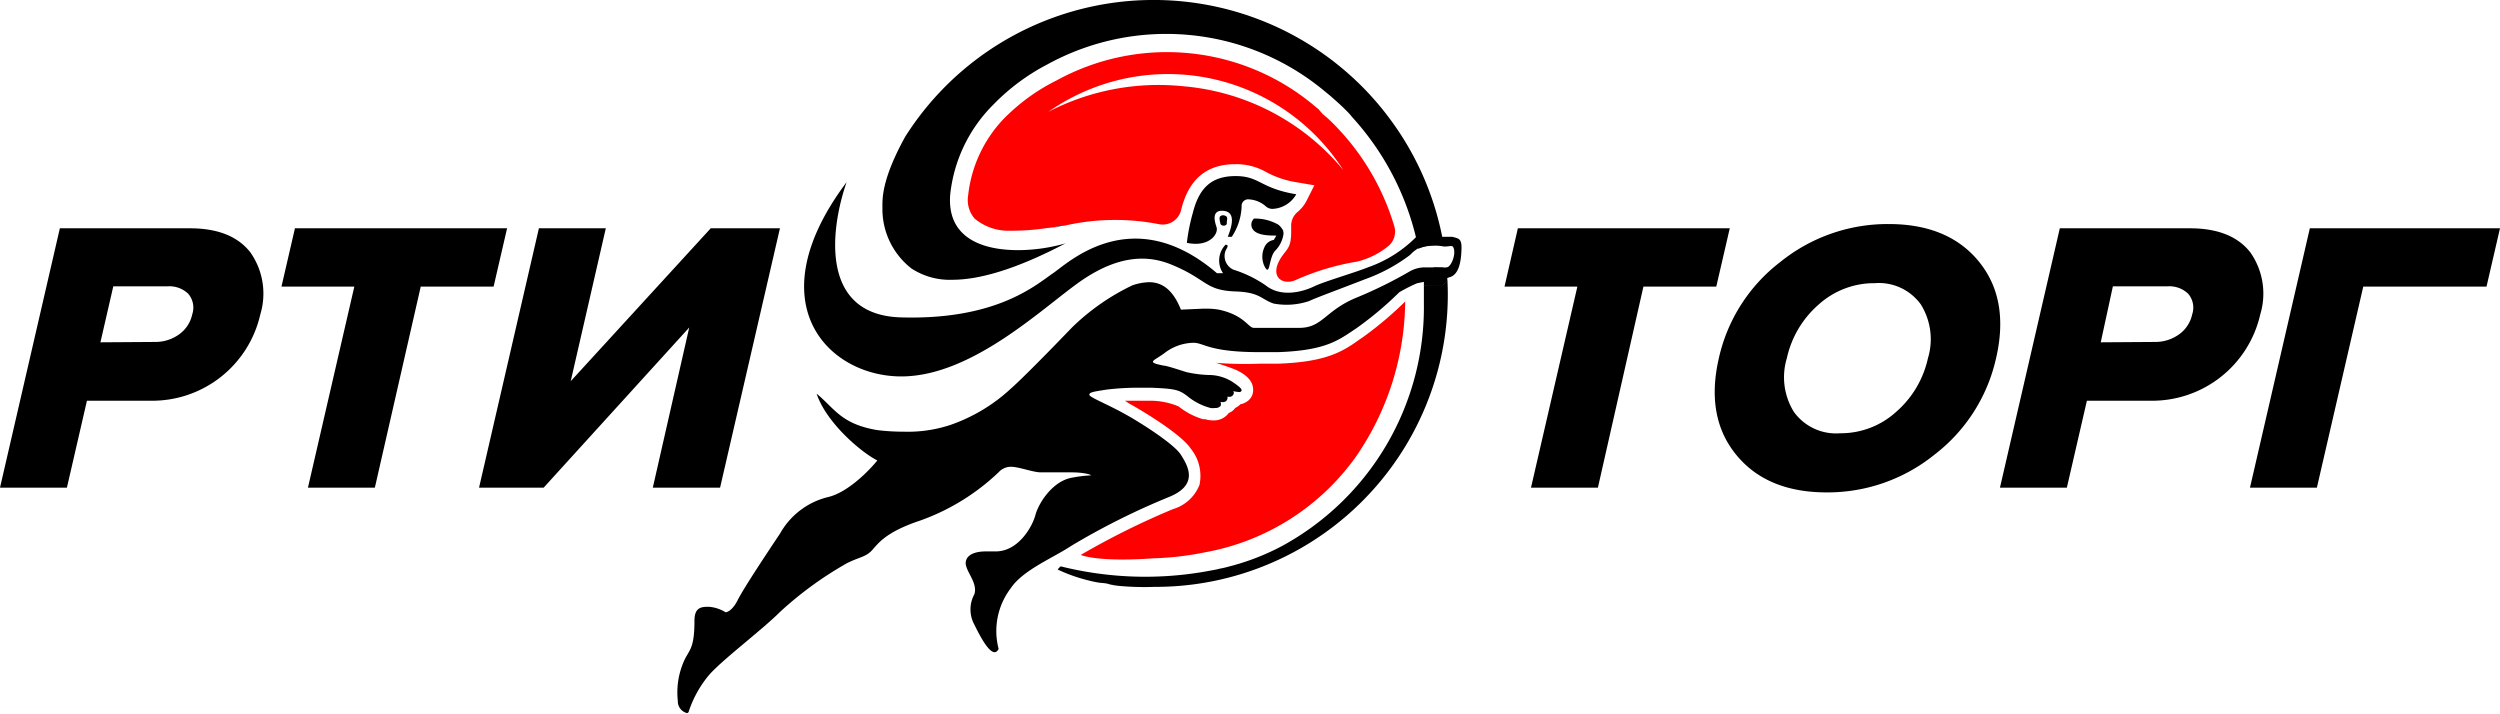 <svg xmlns="http://www.w3.org/2000/svg" viewBox="0 0 205.88 58.84"><defs><style>.cls-1{fill:#14ddd3;}.cls-2{fill:none;}.cls-3{fill:red;}</style></defs><title>Ресурс 3</title><g id="Слой_2" data-name="Слой 2"><g id="Слой_1-2" data-name="Слой 1"><path class="cls-1" d="M87.32,18.56a10.34,10.34,0,0,1-1.16.27q.6-.07,1.2-.18Z"/><path d="M120.33,21c-.07.82-.29,1.63-.92,1.82s-.78.44-.78.44.16.4.13.26a0,0,0,0,1,0,0h-1.26c-.09,0,.14-.35,0-.4s-.38.13-.44.08c-.33-.25-.57-.58,0-.88l0,0a3.58,3.58,0,0,1,1.65-.28c.14,0,.47,0,.56-.07.41-.3.67-1.36.35-1.68-.08-.08-.5.05-.77,0a4.1,4.1,0,0,0-2.07.17,2.78,2.78,0,0,0-.65.53,13.88,13.88,0,0,1-3.7,2c-2.29.89-4,1.51-4.64,1.81a5.84,5.84,0,0,1-2.9.2c-1.06-.36-1.11-.93-3.17-1-2.5-.09-2.31-1-5.23-2.2-1.93-.8-4.27-.8-7.27,1.2s-9,8-15,8-12-6-4.5-16c-1.33,3.83-2.27,11,4.55,11.14,7.78.21,11-2.64,12.45-3.64,1.18-.78,6.5-6,13.5,0h.5a1.87,1.87,0,0,1,.21-2.35.3.3,0,0,1,.14.05c.1.05-.09.33-.14.44a1.23,1.23,0,0,0,.65,1.57,9.9,9.9,0,0,1,2.65,1.29c1.33,1.06,3.15.49,4,.08s3.3-1.11,4.47-1.58a10.4,10.4,0,0,0,3.87-2.43c.14-.13.32-.14.48-.29a1.38,1.38,0,0,0,.65.22h1.5l.38,0C120.29,19.66,120.43,19.71,120.33,21Z"/><path d="M101.75,14.5c2,0,2,1,5,1.5a2.37,2.37,0,0,1-1.92,1.2.82.82,0,0,1-.58-.2,2.28,2.28,0,0,0-1.38-.58.54.54,0,0,0-.62.58,4.83,4.83,0,0,1-.81,2.5h-.33c.33-.83.71-2.07-.39-2.14-.94-.06-.71.83-.54,1.33s-.4,1.39-1.73,1.39a4.05,4.05,0,0,1-.71-.08,15.73,15.73,0,0,1,.5-2.5C98.75,15.5,99.75,14.5,101.75,14.5Z"/><path d="M105.7,19.25a2.41,2.41,0,0,1-.67,1.38c-.58.59-.41,2.27-.91,1.27a1.84,1.84,0,0,1,0-1.52,1,1,0,0,1,.78-.62l.21-.36c-.53,0-1.43,0-1.84-.4a.68.68,0,0,1,0-1,3.84,3.84,0,0,1,2,.5,1.51,1.51,0,0,1,.41.51l0,.09A.35.35,0,0,1,105.7,19.25Z"/><path d="M118.77,19.5a24.14,24.14,0,0,0-3.68-8.82l-.11-.16a24.22,24.22,0,0,0-40.43.73c-2,3.62-1.88,5.19-1.88,5.91a6.19,6.19,0,0,0,2.39,4.95,5.76,5.76,0,0,0,3.36.93c2.18,0,5.18-.82,9.33-3a14.33,14.33,0,0,1-3.91.56c-2.94,0-5.86-1-5.59-4.56a12.26,12.26,0,0,1,3.57-7.44.12.12,0,0,1,0,0A17.4,17.4,0,0,1,86.26,5.3a20.37,20.37,0,0,1,22.57,2l.72.59.43.38a17.62,17.62,0,0,1,1.38,1.35l-.24-.23a22.51,22.51,0,0,1,5.53,10.33c.06.25.11.51.16.77a2.75,2.75,0,0,1,1.27-.29c.31,0,.47-.27.7-.19C118.74,19.71,118.82,19.76,118.77,19.5Z"/><path d="M119.2,23.15a2.22,2.22,0,0,1-.44.36,0,0,0,0,1,0,0h-1.5c0,.08,0,.16,0,.24,0-.1,0-.21,0-.31s0-.15,0-.22c0-.31,0-.61-.09-.91v0a3.58,3.58,0,0,1,1.65-.28c.14,0,.23.16.32.08C119.12,22.51,119.18,22.71,119.2,23.15Z"/><path d="M119.23,24.23a24.07,24.07,0,0,1-24.15,24.1,22.76,22.76,0,0,1-3.5-.14c.18,0,.37,0,.56,0-.28,0-.56,0-.83-.09s-.59-.08-.88-.13-.56-.11-.83-.18a13.22,13.22,0,0,1-2.5-.89,1.62,1.62,0,0,1,.25-.26A28.73,28.73,0,0,0,99.63,47l.32-.06a5,5,0,0,0,.5-.11,7.9,7.9,0,0,0,.81-.19l.31-.08.24-.07.21-.06h0a19.63,19.63,0,0,0,3.55-1.46A22.39,22.39,0,0,0,117.26,25c0-.43,0-.85,0-1.28h0c0-.08,0-.16,0-.24h1.5a0,0,0,0,0,0,0,2.22,2.22,0,0,0,.44-.36Q119.23,23.69,119.23,24.23Z"/><path class="cls-2" d="M86.26,5.3a21.24,21.24,0,0,0-4.39,3.21A17.4,17.4,0,0,1,86.26,5.3Z"/><path class="cls-2" d="M87.25,47a11.73,11.73,0,0,0,2.35.84,24.21,24.21,0,0,1-15-36.59A14.89,14.89,0,0,0,72.75,17c0,1,.26,3.68,2.31,5.11A21.59,21.59,0,0,0,74.87,25c0,11.7,8.6,21.28,19.52,22.18a28.1,28.1,0,0,1-6.64-.71A.48.48,0,0,0,87.25,47Z"/><path d="M100.5,18.42c0-.11-.15-.48,0-.62a.41.41,0,0,1,.53.06c.07.13,0,.25,0,.52S100.57,18.64,100.5,18.42Z"/><path class="cls-3" d="M102.06,46.39h0Z"/><path class="cls-3" d="M89,45.7a64,64,0,0,1,7.59-3.77,3.37,3.37,0,0,0,2.19-2,3.56,3.56,0,0,0-.73-3c-.92-1.37-4.92-3.64-5-3.66L92.64,33c.44,0,.91,0,1.37,0h.66a6.06,6.06,0,0,1,2.39.47,5.88,5.88,0,0,0,2,1.05l.18,0a2.26,2.26,0,0,0,.67.1,1.48,1.48,0,0,0,1.19-.5.48.48,0,0,0,.09-.11,1.11,1.11,0,0,0,.45-.31l.09-.11a1.35,1.35,0,0,0,.42-.3,1.28,1.28,0,0,0,.47-.18,1.12,1.12,0,0,0,.58-1c0-.7-.51-1.2-1.29-1.59-.42-.21-1.77-.64-1.77-.64a30.16,30.16,0,0,0,3.55.07l1.55,0c4-.14,5.33-1,6.73-2l.28-.19a29.58,29.58,0,0,0,3.47-2.93,22.82,22.82,0,0,1-3.94,12.61l-.08.12a19.5,19.5,0,0,1-12.39,7.91,25.12,25.12,0,0,1-4.34.51C90.32,46.31,89,45.7,89,45.7Z"/><path d="M118.78,23a18,18,0,0,0-2.09.33,13.46,13.46,0,0,0-1.34.67.52.52,0,0,0-.17.12A28.31,28.31,0,0,1,111.75,27c-1.5,1-2.5,1.86-6.5,2l-1.51,0c-4.23,0-4.56-.77-5.46-.77A4,4,0,0,0,96,29c-.94.74-1.73.8-.16,1.11.25,0,1.57.45,1.89.54a9.57,9.57,0,0,0,1.76.23,3.7,3.7,0,0,1,1.93.52c.89.58.93.75.73.87a.4.4,0,0,1-.22,0,1.35,1.35,0,0,1-.38-.07c.13.14,0,.32,0,.32a.35.35,0,0,1-.31.16l-.18,0c.08.12,0,.22-.07.34a.54.54,0,0,1-.49.07s.11.17,0,.36a.57.57,0,0,1-.44.15,1.33,1.33,0,0,1-.36,0,4.9,4.9,0,0,1-1.94-1c-.67-.49-.95-.59-2.95-.67H94a22.17,22.17,0,0,0-2.84.15c-1.08.17-1.46.22-1.45.43s1.35.71,2.92,1.58c1,.54,4,2.4,4.61,3.35s1.5,2.5-1,3.5a59.38,59.38,0,0,0-8,4c-1.5,1-4,2-5,3.5a5.81,5.81,0,0,0-1,5c-.1.19-.21.27-.33.27-.53,0-1.27-1.46-1.67-2.27a2.61,2.61,0,0,1,0-2.5c.27-.83-.51-1.68-.67-2.31-.16-.47.07-1.22,1.64-1.22l.53,0H82c1.85,0,3-2,3.27-3s1.42-2.79,3-3.07a11.17,11.17,0,0,1,1.52-.19h0c.23,0-.38-.25-1.54-.25,0,0-.59,0-1.43,0l-1.09,0c-.67,0-1.81-.46-2.48-.46a1.36,1.36,0,0,0-1,.44,18.21,18.21,0,0,1-6.5,4c-3,1-3.5,2-4,2.5s-1,.5-2,1a29.7,29.7,0,0,0-5.5,4c-1.5,1.5-4.6,3.82-5.81,5.15a9.15,9.15,0,0,0-1.73,3.09.14.14,0,0,1-.15.1,1,1,0,0,1-.74-1,6.37,6.37,0,0,1,.44-3.12c.44-1.11.93-1,.93-3.48,0-1.11.57-1.15,1.17-1.15a3,3,0,0,1,1.39.45c.17,0,.6-.2,1-1,.5-1,2.5-4,3.5-5.5a6.21,6.21,0,0,1,4-3c1.6-.4,3.33-2.17,4-3-1.33-.67-4.2-3.1-5-5.5,1.47,1.2,2,2.5,5,3a17.6,17.6,0,0,0,2.19.13A11.14,11.14,0,0,0,78.25,35a14.09,14.09,0,0,0,5-3c1.33-1.17,5-5,5-5a18.52,18.52,0,0,1,5-3.5,4.54,4.54,0,0,1,1.38-.26c1,0,1.93.53,2.62,2.26l1.83-.08h.23a5.86,5.86,0,0,1,1.06.08c2.11.45,2.43,1.5,2.88,1.5H107c1.93,0,2.12-1.44,4.76-2.51a36.09,36.09,0,0,0,4.37-2.16,2.49,2.49,0,0,1,1.25-.31h.8C118.74,22,118.5,22.85,118.78,23Z"/><path d="M5.51,40.16H0L4.93,18.8h10.7q3.46,0,5,2a5.9,5.9,0,0,1,.81,5.08A9.13,9.13,0,0,1,12.35,33H7.16Zm7.22-12a3.35,3.35,0,0,0,2-.61,2.72,2.72,0,0,0,1.1-1.66,1.75,1.75,0,0,0-.33-1.7,2.24,2.24,0,0,0-1.7-.61H9.33L8.27,28.19Z"/><path d="M30.87,40.16H25.36l3.82-16.56h-6l1.11-4.8H41.76l-1.11,4.8h-6Z"/><path d="M44.77,40.16H39.45L44.38,18.8h5.51L47,31.39,58.53,18.8h5.7L59.3,40.16H53.76l3-13.19Z"/><path d="M131.59,40.16h-5.51l3.82-16.56h-6L125,18.8h17.45l-1.11,4.8h-6Z"/><path d="M159.31,37.44a14,14,0,0,1-8.88,3.11q-4.93,0-7.46-3.11t-1.42-7.94a13.75,13.75,0,0,1,5.08-7.94,14.07,14.07,0,0,1,8.9-3.11q4.93,0,7.45,3.11t1.4,7.94A13.78,13.78,0,0,1,159.31,37.44Zm-7.76-1.76a6.78,6.78,0,0,0,4.6-1.76,8.17,8.17,0,0,0,2.62-4.42,5.41,5.41,0,0,0-.58-4.42,4.25,4.25,0,0,0-3.79-1.76,6.82,6.82,0,0,0-4.63,1.76,8.17,8.17,0,0,0-2.62,4.42,5.41,5.41,0,0,0,.58,4.42A4.28,4.28,0,0,0,151.55,35.68Z"/><path d="M170.21,40.16H164.7l4.93-21.36h10.7q3.46,0,5,2a5.9,5.9,0,0,1,.81,5.08A9.13,9.13,0,0,1,177.05,33h-5.19Zm7.22-12a3.35,3.35,0,0,0,2-.61,2.71,2.71,0,0,0,1.1-1.66,1.75,1.75,0,0,0-.33-1.7,2.24,2.24,0,0,0-1.7-.61H174L173,28.19Z"/><path d="M190.8,40.16h-5.51l4.93-21.36h15.66l-1.11,4.8H194.62Z"/><path class="cls-3" d="M114.82,18.62A20,20,0,0,0,110,10.39h0c-.33-.35-.69-.69-1.08-1L108.59,9l-.69-.57A18.89,18.89,0,0,0,87,6.63,16,16,0,0,0,83,9.45v0l-.14.13,0,0a10.81,10.81,0,0,0-3.13,6.5A2.35,2.35,0,0,0,80.26,18a4.33,4.33,0,0,0,2.9,1h.07a19.14,19.14,0,0,0,2.93-.21q.6-.07,1.2-.18c.3,0,.59-.1.89-.15a18.76,18.76,0,0,1,7.18,0,1.56,1.56,0,0,0,1.84-1.18v0c.63-2.53,2.09-3.76,4.47-3.76a5,5,0,0,1,2.57.67,7.88,7.88,0,0,0,2.59.84l1.34.23-.61,1.21a2.94,2.94,0,0,1-.79,1,1.47,1.47,0,0,0-.51,1.12c0,.15,0,.32,0,.52,0,1.5-.48,1.4-1,2.4-.71,1.41.4,2,1.4,1.54a20.26,20.26,0,0,1,5-1.5,6.44,6.44,0,0,0,2.52-1.22A1.55,1.55,0,0,0,114.82,18.62ZM97.41,7.1a19.7,19.7,0,0,0-11.06,2.1A17.14,17.14,0,0,1,110.62,14,19.21,19.21,0,0,0,97.41,7.1Z"/></g></g></svg>